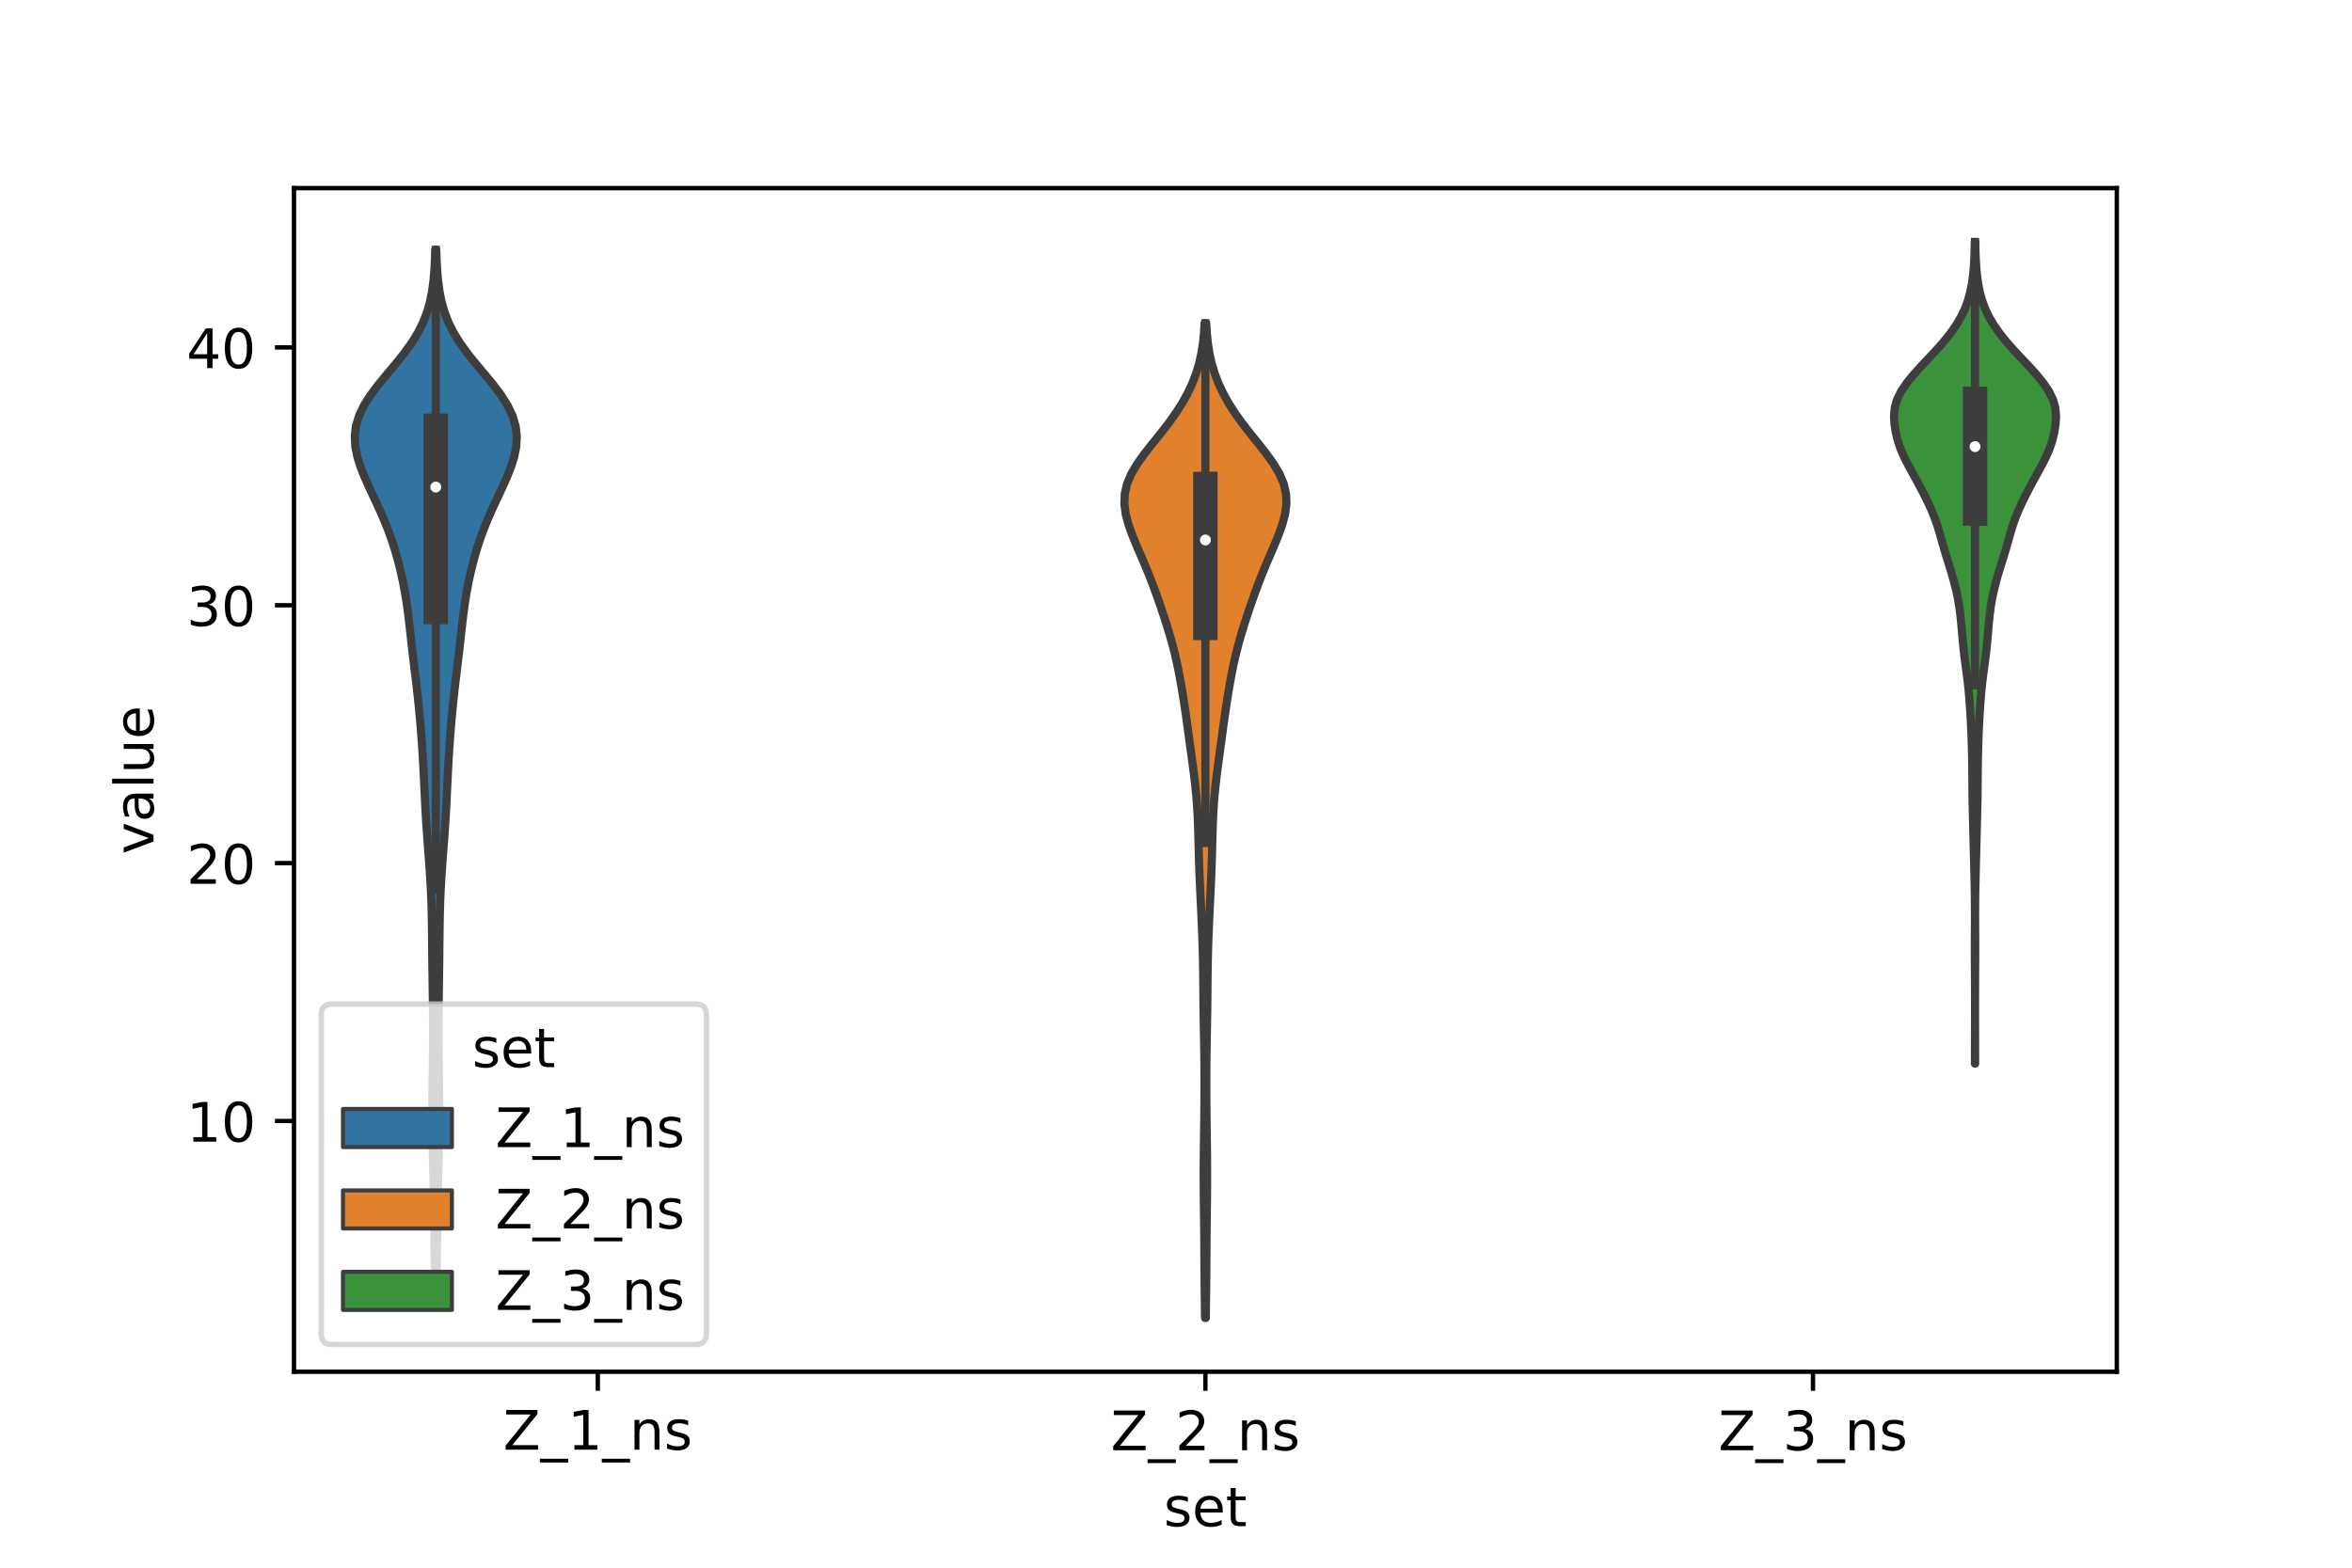 <?xml version="1.0" encoding="utf-8" standalone="no"?>
<!DOCTYPE svg PUBLIC "-//W3C//DTD SVG 1.1//EN"
  "http://www.w3.org/Graphics/SVG/1.1/DTD/svg11.dtd">
<!-- Created with matplotlib (https://matplotlib.org/) -->
<svg height="288pt" version="1.1" viewBox="0 0 432 288" width="432pt" xmlns="http://www.w3.org/2000/svg" xmlns:xlink="http://www.w3.org/1999/xlink">
 <defs>
  <style type="text/css">*{stroke-linecap:butt;stroke-linejoin:round;}</style>
 </defs>
 <g id="figure_1">
  <g id="patch_1">
   <path d="M 0 288 
L 432 288 
L 432 0 
L 0 0 
z
" style="fill:#ffffff;"/>
  </g>
  <g id="axes_1">
   <g id="patch_2">
    <path d="M 54 252 
L 388.8 252 
L 388.8 34.56 
L 54 34.56 
z
" style="fill:#ffffff;"/>
   </g>
   <g id="PolyCollection_1">
    <defs>
     <path d="M 80.168 -53.686 
L 79.912 -53.686 
L 79.876 -55.589 
L 79.841 -57.492 
L 79.81 -59.395 
L 79.782 -61.298 
L 79.757 -63.202 
L 79.732 -65.105 
L 79.703 -67.008 
L 79.668 -68.911 
L 79.627 -70.814 
L 79.58 -72.718 
L 79.532 -74.621 
L 79.487 -76.524 
L 79.45 -78.427 
L 79.424 -80.33 
L 79.409 -82.234 
L 79.407 -84.137 
L 79.416 -86.04 
L 79.434 -87.943 
L 79.459 -89.846 
L 79.487 -91.75 
L 79.514 -93.653 
L 79.535 -95.556 
L 79.547 -97.459 
L 79.548 -99.362 
L 79.538 -101.265 
L 79.518 -103.169 
L 79.493 -105.072 
L 79.464 -106.975 
L 79.437 -108.878 
L 79.412 -110.781 
L 79.39 -112.685 
L 79.372 -114.588 
L 79.352 -116.491 
L 79.328 -118.394 
L 79.291 -120.297 
L 79.236 -122.201 
L 79.16 -124.104 
L 79.06 -126.007 
L 78.94 -127.91 
L 78.805 -129.813 
L 78.661 -131.717 
L 78.517 -133.62 
L 78.379 -135.523 
L 78.253 -137.426 
L 78.142 -139.329 
L 78.045 -141.233 
L 77.955 -143.136 
L 77.865 -145.039 
L 77.769 -146.942 
L 77.662 -148.845 
L 77.541 -150.749 
L 77.406 -152.652 
L 77.255 -154.555 
L 77.089 -156.458 
L 76.906 -158.361 
L 76.706 -160.265 
L 76.49 -162.168 
L 76.262 -164.071 
L 76.031 -165.974 
L 75.804 -167.877 
L 75.586 -169.781 
L 75.376 -171.684 
L 75.163 -173.587 
L 74.933 -175.49 
L 74.668 -177.393 
L 74.358 -179.296 
L 73.995 -181.2 
L 73.577 -183.103 
L 73.101 -185.006 
L 72.561 -186.909 
L 71.948 -188.812 
L 71.255 -190.716 
L 70.484 -192.619 
L 69.645 -194.522 
L 68.763 -196.425 
L 67.872 -198.328 
L 67.017 -200.232 
L 66.254 -202.135 
L 65.647 -204.038 
L 65.262 -205.941 
L 65.16 -207.844 
L 65.385 -209.748 
L 65.958 -211.651 
L 66.87 -213.554 
L 68.079 -215.457 
L 69.514 -217.36 
L 71.083 -219.264 
L 72.681 -221.167 
L 74.21 -223.07 
L 75.589 -224.973 
L 76.764 -226.876 
L 77.715 -228.78 
L 78.447 -230.683 
L 78.984 -232.586 
L 79.361 -234.489 
L 79.616 -236.392 
L 79.781 -238.296 
L 79.885 -240.199 
L 79.948 -242.102 
L 80.132 -242.102 
L 80.132 -242.102 
L 80.195 -240.199 
L 80.299 -238.296 
L 80.464 -236.392 
L 80.719 -234.489 
L 81.096 -232.586 
L 81.633 -230.683 
L 82.365 -228.78 
L 83.316 -226.876 
L 84.491 -224.973 
L 85.87 -223.07 
L 87.399 -221.167 
L 88.997 -219.264 
L 90.566 -217.36 
L 92.001 -215.457 
L 93.21 -213.554 
L 94.122 -211.651 
L 94.695 -209.748 
L 94.92 -207.844 
L 94.818 -205.941 
L 94.433 -204.038 
L 93.826 -202.135 
L 93.063 -200.232 
L 92.208 -198.328 
L 91.317 -196.425 
L 90.435 -194.522 
L 89.596 -192.619 
L 88.825 -190.716 
L 88.132 -188.812 
L 87.519 -186.909 
L 86.979 -185.006 
L 86.503 -183.103 
L 86.085 -181.2 
L 85.722 -179.296 
L 85.412 -177.393 
L 85.147 -175.49 
L 84.917 -173.587 
L 84.704 -171.684 
L 84.494 -169.781 
L 84.276 -167.877 
L 84.049 -165.974 
L 83.818 -164.071 
L 83.59 -162.168 
L 83.374 -160.265 
L 83.174 -158.361 
L 82.991 -156.458 
L 82.825 -154.555 
L 82.674 -152.652 
L 82.539 -150.749 
L 82.418 -148.845 
L 82.311 -146.942 
L 82.215 -145.039 
L 82.125 -143.136 
L 82.035 -141.233 
L 81.938 -139.329 
L 81.827 -137.426 
L 81.701 -135.523 
L 81.563 -133.62 
L 81.419 -131.717 
L 81.275 -129.813 
L 81.14 -127.91 
L 81.02 -126.007 
L 80.92 -124.104 
L 80.844 -122.201 
L 80.789 -120.297 
L 80.752 -118.394 
L 80.728 -116.491 
L 80.708 -114.588 
L 80.69 -112.685 
L 80.668 -110.781 
L 80.643 -108.878 
L 80.616 -106.975 
L 80.587 -105.072 
L 80.562 -103.169 
L 80.542 -101.265 
L 80.532 -99.362 
L 80.533 -97.459 
L 80.545 -95.556 
L 80.566 -93.653 
L 80.593 -91.75 
L 80.621 -89.846 
L 80.646 -87.943 
L 80.664 -86.04 
L 80.673 -84.137 
L 80.671 -82.234 
L 80.656 -80.33 
L 80.63 -78.427 
L 80.593 -76.524 
L 80.548 -74.621 
L 80.5 -72.718 
L 80.453 -70.814 
L 80.412 -68.911 
L 80.377 -67.008 
L 80.348 -65.105 
L 80.323 -63.202 
L 80.298 -61.298 
L 80.27 -59.395 
L 80.239 -57.492 
L 80.204 -55.589 
L 80.168 -53.686 
z
" id="m2bd109e866" style="stroke:#3d3d3d;stroke-width:1.5;"/>
    </defs>
    <g clip-path="url(#p21cbd5dd85)">
     <use style="fill:#3274a1;stroke:#3d3d3d;stroke-width:1.5;" x="0" xlink:href="#m2bd109e866" y="288"/>
    </g>
   </g>
   <g id="PolyCollection_2">
    <defs>
     <path d="M 221.474 -45.884 
L 221.326 -45.884 
L 221.304 -47.729 
L 221.281 -49.575 
L 221.26 -51.421 
L 221.242 -53.267 
L 221.227 -55.112 
L 221.216 -56.958 
L 221.205 -58.804 
L 221.193 -60.65 
L 221.177 -62.495 
L 221.155 -64.341 
L 221.131 -66.187 
L 221.109 -68.033 
L 221.093 -69.879 
L 221.086 -71.724 
L 221.09 -73.57 
L 221.103 -75.416 
L 221.123 -77.262 
L 221.147 -79.107 
L 221.173 -80.953 
L 221.196 -82.799 
L 221.214 -84.645 
L 221.227 -86.49 
L 221.233 -88.336 
L 221.232 -90.182 
L 221.224 -92.028 
L 221.207 -93.873 
L 221.182 -95.719 
L 221.149 -97.565 
L 221.113 -99.411 
L 221.08 -101.256 
L 221.054 -103.102 
L 221.034 -104.948 
L 221.019 -106.794 
L 221.001 -108.639 
L 220.977 -110.485 
L 220.942 -112.331 
L 220.893 -114.177 
L 220.829 -116.022 
L 220.753 -117.868 
L 220.669 -119.714 
L 220.581 -121.56 
L 220.493 -123.406 
L 220.408 -125.251 
L 220.329 -127.097 
L 220.26 -128.943 
L 220.202 -130.789 
L 220.153 -132.634 
L 220.107 -134.48 
L 220.051 -136.326 
L 219.974 -138.172 
L 219.866 -140.017 
L 219.721 -141.863 
L 219.538 -143.709 
L 219.323 -145.555 
L 219.084 -147.4 
L 218.834 -149.246 
L 218.582 -151.092 
L 218.332 -152.938 
L 218.08 -154.783 
L 217.821 -156.629 
L 217.548 -158.475 
L 217.259 -160.321 
L 216.951 -162.166 
L 216.618 -164.012 
L 216.248 -165.858 
L 215.831 -167.704 
L 215.36 -169.549 
L 214.837 -171.395 
L 214.273 -173.241 
L 213.676 -175.087 
L 213.054 -176.933 
L 212.407 -178.778 
L 211.727 -180.624 
L 211.008 -182.47 
L 210.247 -184.316 
L 209.456 -186.161 
L 208.662 -188.007 
L 207.91 -189.853 
L 207.255 -191.699 
L 206.767 -193.544 
L 206.52 -195.39 
L 206.583 -197.236 
L 207.001 -199.082 
L 207.777 -200.927 
L 208.867 -202.773 
L 210.189 -204.619 
L 211.641 -206.465 
L 213.126 -208.31 
L 214.562 -210.156 
L 215.892 -212.002 
L 217.082 -213.848 
L 218.114 -215.693 
L 218.984 -217.539 
L 219.693 -219.385 
L 220.247 -221.231 
L 220.658 -223.076 
L 220.947 -224.922 
L 221.137 -226.768 
L 221.254 -228.614 
L 221.546 -228.614 
L 221.546 -228.614 
L 221.663 -226.768 
L 221.853 -224.922 
L 222.142 -223.076 
L 222.553 -221.231 
L 223.107 -219.385 
L 223.816 -217.539 
L 224.686 -215.693 
L 225.718 -213.848 
L 226.908 -212.002 
L 228.238 -210.156 
L 229.674 -208.31 
L 231.159 -206.465 
L 232.611 -204.619 
L 233.933 -202.773 
L 235.023 -200.927 
L 235.799 -199.082 
L 236.217 -197.236 
L 236.28 -195.39 
L 236.033 -193.544 
L 235.545 -191.699 
L 234.89 -189.853 
L 234.138 -188.007 
L 233.344 -186.161 
L 232.553 -184.316 
L 231.792 -182.47 
L 231.073 -180.624 
L 230.393 -178.778 
L 229.746 -176.933 
L 229.124 -175.087 
L 228.527 -173.241 
L 227.963 -171.395 
L 227.44 -169.549 
L 226.969 -167.704 
L 226.552 -165.858 
L 226.182 -164.012 
L 225.849 -162.166 
L 225.541 -160.321 
L 225.252 -158.475 
L 224.979 -156.629 
L 224.72 -154.783 
L 224.468 -152.938 
L 224.218 -151.092 
L 223.966 -149.246 
L 223.716 -147.4 
L 223.477 -145.555 
L 223.262 -143.709 
L 223.079 -141.863 
L 222.934 -140.017 
L 222.826 -138.172 
L 222.749 -136.326 
L 222.693 -134.48 
L 222.647 -132.634 
L 222.598 -130.789 
L 222.54 -128.943 
L 222.471 -127.097 
L 222.392 -125.251 
L 222.307 -123.406 
L 222.219 -121.56 
L 222.131 -119.714 
L 222.047 -117.868 
L 221.971 -116.022 
L 221.907 -114.177 
L 221.858 -112.331 
L 221.823 -110.485 
L 221.799 -108.639 
L 221.781 -106.794 
L 221.766 -104.948 
L 221.746 -103.102 
L 221.72 -101.256 
L 221.687 -99.411 
L 221.651 -97.565 
L 221.618 -95.719 
L 221.593 -93.873 
L 221.576 -92.028 
L 221.568 -90.182 
L 221.567 -88.336 
L 221.573 -86.49 
L 221.586 -84.645 
L 221.604 -82.799 
L 221.627 -80.953 
L 221.653 -79.107 
L 221.677 -77.262 
L 221.697 -75.416 
L 221.71 -73.57 
L 221.714 -71.724 
L 221.707 -69.879 
L 221.691 -68.033 
L 221.669 -66.187 
L 221.645 -64.341 
L 221.623 -62.495 
L 221.607 -60.65 
L 221.595 -58.804 
L 221.584 -56.958 
L 221.573 -55.112 
L 221.558 -53.267 
L 221.54 -51.421 
L 221.519 -49.575 
L 221.496 -47.729 
L 221.474 -45.884 
z
" id="m3cfdaa5c22" style="stroke:#3d3d3d;stroke-width:1.5;"/>
    </defs>
    <g clip-path="url(#p21cbd5dd85)">
     <use style="fill:#e1812c;stroke:#3d3d3d;stroke-width:1.5;" x="0" xlink:href="#m3cfdaa5c22" y="288"/>
    </g>
   </g>
   <g id="PolyCollection_3">
    <defs>
     <path d="M 362.779 -92.602 
L 362.741 -92.602 
L 362.742 -94.127 
L 362.746 -95.652 
L 362.751 -97.177 
L 362.755 -98.702 
L 362.758 -100.226 
L 362.759 -101.751 
L 362.759 -103.276 
L 362.758 -104.801 
L 362.755 -106.325 
L 362.75 -107.85 
L 362.742 -109.375 
L 362.732 -110.9 
L 362.724 -112.425 
L 362.721 -113.949 
L 362.725 -115.474 
L 362.733 -116.999 
L 362.741 -118.524 
L 362.744 -120.049 
L 362.74 -121.573 
L 362.726 -123.098 
L 362.703 -124.623 
L 362.673 -126.148 
L 362.639 -127.672 
L 362.601 -129.197 
L 362.562 -130.722 
L 362.522 -132.247 
L 362.483 -133.772 
L 362.446 -135.296 
L 362.409 -136.821 
L 362.372 -138.346 
L 362.335 -139.871 
L 362.305 -141.396 
L 362.285 -142.92 
L 362.273 -144.445 
L 362.262 -145.97 
L 362.245 -147.495 
L 362.22 -149.02 
L 362.186 -150.544 
L 362.142 -152.069 
L 362.085 -153.594 
L 362.013 -155.119 
L 361.925 -156.643 
L 361.825 -158.168 
L 361.713 -159.693 
L 361.582 -161.218 
L 361.421 -162.743 
L 361.229 -164.267 
L 361.022 -165.792 
L 360.822 -167.317 
L 360.647 -168.842 
L 360.498 -170.367 
L 360.366 -171.891 
L 360.232 -173.416 
L 360.078 -174.941 
L 359.881 -176.466 
L 359.625 -177.99 
L 359.304 -179.515 
L 358.923 -181.04 
L 358.492 -182.565 
L 358.028 -184.09 
L 357.553 -185.614 
L 357.091 -187.139 
L 356.655 -188.664 
L 356.225 -190.189 
L 355.755 -191.714 
L 355.202 -193.238 
L 354.555 -194.763 
L 353.832 -196.288 
L 353.058 -197.813 
L 352.249 -199.338 
L 351.414 -200.862 
L 350.577 -202.387 
L 349.792 -203.912 
L 349.12 -205.437 
L 348.595 -206.961 
L 348.217 -208.486 
L 347.971 -210.011 
L 347.88 -211.536 
L 348.011 -213.061 
L 348.438 -214.585 
L 349.186 -216.11 
L 350.216 -217.635 
L 351.454 -219.16 
L 352.826 -220.685 
L 354.261 -222.209 
L 355.687 -223.734 
L 357.035 -225.259 
L 358.255 -226.784 
L 359.319 -228.308 
L 360.212 -229.833 
L 360.933 -231.358 
L 361.489 -232.883 
L 361.901 -234.408 
L 362.196 -235.932 
L 362.402 -237.457 
L 362.541 -238.982 
L 362.631 -240.507 
L 362.684 -242.032 
L 362.715 -243.556 
L 362.805 -243.556 
L 362.805 -243.556 
L 362.836 -242.032 
L 362.889 -240.507 
L 362.979 -238.982 
L 363.118 -237.457 
L 363.324 -235.932 
L 363.619 -234.408 
L 364.031 -232.883 
L 364.587 -231.358 
L 365.308 -229.833 
L 366.201 -228.308 
L 367.265 -226.784 
L 368.485 -225.259 
L 369.833 -223.734 
L 371.259 -222.209 
L 372.694 -220.685 
L 374.066 -219.16 
L 375.304 -217.635 
L 376.334 -216.11 
L 377.082 -214.585 
L 377.509 -213.061 
L 377.64 -211.536 
L 377.549 -210.011 
L 377.303 -208.486 
L 376.925 -206.961 
L 376.4 -205.437 
L 375.728 -203.912 
L 374.943 -202.387 
L 374.106 -200.862 
L 373.271 -199.338 
L 372.462 -197.813 
L 371.688 -196.288 
L 370.965 -194.763 
L 370.318 -193.238 
L 369.765 -191.714 
L 369.295 -190.189 
L 368.865 -188.664 
L 368.429 -187.139 
L 367.967 -185.614 
L 367.492 -184.09 
L 367.028 -182.565 
L 366.597 -181.04 
L 366.216 -179.515 
L 365.895 -177.99 
L 365.639 -176.466 
L 365.442 -174.941 
L 365.288 -173.416 
L 365.154 -171.891 
L 365.022 -170.367 
L 364.873 -168.842 
L 364.698 -167.317 
L 364.498 -165.792 
L 364.291 -164.267 
L 364.099 -162.743 
L 363.938 -161.218 
L 363.807 -159.693 
L 363.695 -158.168 
L 363.595 -156.643 
L 363.507 -155.119 
L 363.435 -153.594 
L 363.378 -152.069 
L 363.334 -150.544 
L 363.3 -149.02 
L 363.275 -147.495 
L 363.258 -145.97 
L 363.247 -144.445 
L 363.235 -142.92 
L 363.215 -141.396 
L 363.185 -139.871 
L 363.148 -138.346 
L 363.111 -136.821 
L 363.074 -135.296 
L 363.037 -133.772 
L 362.998 -132.247 
L 362.958 -130.722 
L 362.919 -129.197 
L 362.881 -127.672 
L 362.847 -126.148 
L 362.817 -124.623 
L 362.794 -123.098 
L 362.78 -121.573 
L 362.776 -120.049 
L 362.779 -118.524 
L 362.787 -116.999 
L 362.795 -115.474 
L 362.799 -113.949 
L 362.796 -112.425 
L 362.788 -110.9 
L 362.778 -109.375 
L 362.77 -107.85 
L 362.765 -106.325 
L 362.762 -104.801 
L 362.761 -103.276 
L 362.761 -101.751 
L 362.762 -100.226 
L 362.765 -98.702 
L 362.769 -97.177 
L 362.774 -95.652 
L 362.778 -94.127 
L 362.779 -92.602 
z
" id="m12e191d9c4" style="stroke:#3d3d3d;stroke-width:1.5;"/>
    </defs>
    <g clip-path="url(#p21cbd5dd85)">
     <use style="fill:#3a923a;stroke:#3d3d3d;stroke-width:1.5;" x="0" xlink:href="#m12e191d9c4" y="288"/>
    </g>
   </g>
   <g id="patch_3">
    <path clip-path="url(#p21cbd5dd85)" d="M 109.8 253.306 
L 109.8 253.306 
L 109.8 253.306 
L 109.8 253.306 
z
" style="fill:#3274a1;stroke:#3d3d3d;stroke-linejoin:miter;stroke-width:0.75;"/>
   </g>
   <g id="patch_4">
    <path clip-path="url(#p21cbd5dd85)" d="M 109.8 253.306 
L 109.8 253.306 
L 109.8 253.306 
L 109.8 253.306 
z
" style="fill:#e1812c;stroke:#3d3d3d;stroke-linejoin:miter;stroke-width:0.75;"/>
   </g>
   <g id="patch_5">
    <path clip-path="url(#p21cbd5dd85)" d="M 109.8 253.306 
L 109.8 253.306 
L 109.8 253.306 
L 109.8 253.306 
z
" style="fill:#3a923a;stroke:#3d3d3d;stroke-linejoin:miter;stroke-width:0.75;"/>
   </g>
   <g id="matplotlib.axis_1">
    <g id="xtick_1">
     <g id="line2d_1">
      <defs>
       <path d="M 0 0 
L 0 3.5 
" id="me34a956143" style="stroke:#000000;stroke-width:0.8;"/>
      </defs>
      <g>
       <use style="stroke:#000000;stroke-width:0.8;" x="109.8" xlink:href="#me34a956143" y="252"/>
      </g>
     </g>
     <g id="text_1">
      <!-- Z_1_ns -->
      <g transform="translate(92.42 266.32)scale(0.1 -0.1)">
       <defs>
        <path d="M 5.609 72.906 
L 62.891 72.906 
L 62.891 65.375 
L 16.797 8.297 
L 64.016 8.297 
L 64.016 0 
L 4.5 0 
L 4.5 7.516 
L 50.594 64.594 
L 5.609 64.594 
z
" id="DejaVuSans-90"/>
        <path d="M 50.984 -16.609 
L 50.984 -23.578 
L -0.984 -23.578 
L -0.984 -16.609 
z
" id="DejaVuSans-95"/>
        <path d="M 12.406 8.297 
L 28.516 8.297 
L 28.516 63.922 
L 10.984 60.406 
L 10.984 69.391 
L 28.422 72.906 
L 38.281 72.906 
L 38.281 8.297 
L 54.391 8.297 
L 54.391 0 
L 12.406 0 
z
" id="DejaVuSans-49"/>
        <path d="M 54.891 33.016 
L 54.891 0 
L 45.906 0 
L 45.906 32.719 
Q 45.906 40.484 42.875 44.328 
Q 39.844 48.188 33.797 48.188 
Q 26.516 48.188 22.312 43.547 
Q 18.109 38.922 18.109 30.906 
L 18.109 0 
L 9.078 0 
L 9.078 54.688 
L 18.109 54.688 
L 18.109 46.188 
Q 21.344 51.125 25.703 53.562 
Q 30.078 56 35.797 56 
Q 45.219 56 50.047 50.172 
Q 54.891 44.344 54.891 33.016 
z
" id="DejaVuSans-110"/>
        <path d="M 44.281 53.078 
L 44.281 44.578 
Q 40.484 46.531 36.375 47.5 
Q 32.281 48.484 27.875 48.484 
Q 21.188 48.484 17.844 46.438 
Q 14.5 44.391 14.5 40.281 
Q 14.5 37.156 16.891 35.375 
Q 19.281 33.594 26.516 31.984 
L 29.594 31.297 
Q 39.156 29.25 43.188 25.516 
Q 47.219 21.781 47.219 15.094 
Q 47.219 7.469 41.188 3.016 
Q 35.156 -1.422 24.609 -1.422 
Q 20.219 -1.422 15.453 -0.562 
Q 10.688 0.297 5.422 2 
L 5.422 11.281 
Q 10.406 8.688 15.234 7.391 
Q 20.062 6.109 24.812 6.109 
Q 31.156 6.109 34.562 8.281 
Q 37.984 10.453 37.984 14.406 
Q 37.984 18.062 35.516 20.016 
Q 33.062 21.969 24.703 23.781 
L 21.578 24.516 
Q 13.234 26.266 9.516 29.906 
Q 5.812 33.547 5.812 39.891 
Q 5.812 47.609 11.281 51.797 
Q 16.75 56 26.812 56 
Q 31.781 56 36.172 55.266 
Q 40.578 54.547 44.281 53.078 
z
" id="DejaVuSans-115"/>
       </defs>
       <use xlink:href="#DejaVuSans-90"/>
       <use x="68.506" xlink:href="#DejaVuSans-95"/>
       <use x="118.506" xlink:href="#DejaVuSans-49"/>
       <use x="182.129" xlink:href="#DejaVuSans-95"/>
       <use x="232.129" xlink:href="#DejaVuSans-110"/>
       <use x="295.508" xlink:href="#DejaVuSans-115"/>
      </g>
     </g>
    </g>
    <g id="xtick_2">
     <g id="line2d_2">
      <g>
       <use style="stroke:#000000;stroke-width:0.8;" x="221.4" xlink:href="#me34a956143" y="252"/>
      </g>
     </g>
     <g id="text_2">
      <!-- Z_2_ns -->
      <g transform="translate(204.02 266.422)scale(0.1 -0.1)">
       <defs>
        <path d="M 19.188 8.297 
L 53.609 8.297 
L 53.609 0 
L 7.328 0 
L 7.328 8.297 
Q 12.938 14.109 22.625 23.891 
Q 32.328 33.688 34.812 36.531 
Q 39.547 41.844 41.422 45.531 
Q 43.312 49.219 43.312 52.781 
Q 43.312 58.594 39.234 62.25 
Q 35.156 65.922 28.609 65.922 
Q 23.969 65.922 18.812 64.312 
Q 13.672 62.703 7.812 59.422 
L 7.812 69.391 
Q 13.766 71.781 18.938 73 
Q 24.125 74.219 28.422 74.219 
Q 39.75 74.219 46.484 68.547 
Q 53.219 62.891 53.219 53.422 
Q 53.219 48.922 51.531 44.891 
Q 49.859 40.875 45.406 35.406 
Q 44.188 33.984 37.641 27.219 
Q 31.109 20.453 19.188 8.297 
z
" id="DejaVuSans-50"/>
       </defs>
       <use xlink:href="#DejaVuSans-90"/>
       <use x="68.506" xlink:href="#DejaVuSans-95"/>
       <use x="118.506" xlink:href="#DejaVuSans-50"/>
       <use x="182.129" xlink:href="#DejaVuSans-95"/>
       <use x="232.129" xlink:href="#DejaVuSans-110"/>
       <use x="295.508" xlink:href="#DejaVuSans-115"/>
      </g>
     </g>
    </g>
    <g id="xtick_3">
     <g id="line2d_3">
      <g>
       <use style="stroke:#000000;stroke-width:0.8;" x="333" xlink:href="#me34a956143" y="252"/>
      </g>
     </g>
     <g id="text_3">
      <!-- Z_3_ns -->
      <g transform="translate(315.62 266.422)scale(0.1 -0.1)">
       <defs>
        <path d="M 40.578 39.312 
Q 47.656 37.797 51.625 33 
Q 55.609 28.219 55.609 21.188 
Q 55.609 10.406 48.188 4.484 
Q 40.766 -1.422 27.094 -1.422 
Q 22.516 -1.422 17.656 -0.516 
Q 12.797 0.391 7.625 2.203 
L 7.625 11.719 
Q 11.719 9.328 16.594 8.109 
Q 21.484 6.891 26.812 6.891 
Q 36.078 6.891 40.938 10.547 
Q 45.797 14.203 45.797 21.188 
Q 45.797 27.641 41.281 31.266 
Q 36.766 34.906 28.719 34.906 
L 20.219 34.906 
L 20.219 43.016 
L 29.109 43.016 
Q 36.375 43.016 40.234 45.922 
Q 44.094 48.828 44.094 54.297 
Q 44.094 59.906 40.109 62.906 
Q 36.141 65.922 28.719 65.922 
Q 24.656 65.922 20.016 65.031 
Q 15.375 64.156 9.812 62.312 
L 9.812 71.094 
Q 15.438 72.656 20.344 73.438 
Q 25.25 74.219 29.594 74.219 
Q 40.828 74.219 47.359 69.109 
Q 53.906 64.016 53.906 55.328 
Q 53.906 49.266 50.438 45.094 
Q 46.969 40.922 40.578 39.312 
z
" id="DejaVuSans-51"/>
       </defs>
       <use xlink:href="#DejaVuSans-90"/>
       <use x="68.506" xlink:href="#DejaVuSans-95"/>
       <use x="118.506" xlink:href="#DejaVuSans-51"/>
       <use x="182.129" xlink:href="#DejaVuSans-95"/>
       <use x="232.129" xlink:href="#DejaVuSans-110"/>
       <use x="295.508" xlink:href="#DejaVuSans-115"/>
      </g>
     </g>
    </g>
    <g id="text_4">
     <!-- set -->
     <g transform="translate(213.759 280.378)scale(0.1 -0.1)">
      <defs>
       <path d="M 56.203 29.594 
L 56.203 25.203 
L 14.891 25.203 
Q 15.484 15.922 20.484 11.062 
Q 25.484 6.203 34.422 6.203 
Q 39.594 6.203 44.453 7.469 
Q 49.312 8.734 54.109 11.281 
L 54.109 2.781 
Q 49.266 0.734 44.188 -0.344 
Q 39.109 -1.422 33.891 -1.422 
Q 20.797 -1.422 13.156 6.188 
Q 5.516 13.812 5.516 26.812 
Q 5.516 40.234 12.766 48.109 
Q 20.016 56 32.328 56 
Q 43.359 56 49.781 48.891 
Q 56.203 41.797 56.203 29.594 
z
M 47.219 32.234 
Q 47.125 39.594 43.094 43.984 
Q 39.062 48.391 32.422 48.391 
Q 24.906 48.391 20.391 44.141 
Q 15.875 39.891 15.188 32.172 
z
" id="DejaVuSans-101"/>
       <path d="M 18.312 70.219 
L 18.312 54.688 
L 36.812 54.688 
L 36.812 47.703 
L 18.312 47.703 
L 18.312 18.016 
Q 18.312 11.328 20.141 9.422 
Q 21.969 7.516 27.594 7.516 
L 36.812 7.516 
L 36.812 0 
L 27.594 0 
Q 17.188 0 13.234 3.875 
Q 9.281 7.766 9.281 18.016 
L 9.281 47.703 
L 2.688 47.703 
L 2.688 54.688 
L 9.281 54.688 
L 9.281 70.219 
z
" id="DejaVuSans-116"/>
      </defs>
      <use xlink:href="#DejaVuSans-115"/>
      <use x="52.1" xlink:href="#DejaVuSans-101"/>
      <use x="113.623" xlink:href="#DejaVuSans-116"/>
     </g>
    </g>
   </g>
   <g id="matplotlib.axis_2">
    <g id="ytick_1">
     <g id="line2d_4">
      <defs>
       <path d="M 0 0 
L -3.5 0 
" id="m08134bf424" style="stroke:#000000;stroke-width:0.8;"/>
      </defs>
      <g>
       <use style="stroke:#000000;stroke-width:0.8;" x="54" xlink:href="#m08134bf424" y="205.935"/>
      </g>
     </g>
     <g id="text_5">
      <!-- 10 -->
      <g transform="translate(34.275 209.734)scale(0.1 -0.1)">
       <defs>
        <path d="M 31.781 66.406 
Q 24.172 66.406 20.328 58.906 
Q 16.5 51.422 16.5 36.375 
Q 16.5 21.391 20.328 13.891 
Q 24.172 6.391 31.781 6.391 
Q 39.453 6.391 43.281 13.891 
Q 47.125 21.391 47.125 36.375 
Q 47.125 51.422 43.281 58.906 
Q 39.453 66.406 31.781 66.406 
z
M 31.781 74.219 
Q 44.047 74.219 50.516 64.516 
Q 56.984 54.828 56.984 36.375 
Q 56.984 17.969 50.516 8.266 
Q 44.047 -1.422 31.781 -1.422 
Q 19.531 -1.422 13.062 8.266 
Q 6.594 17.969 6.594 36.375 
Q 6.594 54.828 13.062 64.516 
Q 19.531 74.219 31.781 74.219 
z
" id="DejaVuSans-48"/>
       </defs>
       <use xlink:href="#DejaVuSans-49"/>
       <use x="63.623" xlink:href="#DejaVuSans-48"/>
      </g>
     </g>
    </g>
    <g id="ytick_2">
     <g id="line2d_5">
      <g>
       <use style="stroke:#000000;stroke-width:0.8;" x="54" xlink:href="#m08134bf424" y="158.563"/>
      </g>
     </g>
     <g id="text_6">
      <!-- 20 -->
      <g transform="translate(34.275 162.362)scale(0.1 -0.1)">
       <use xlink:href="#DejaVuSans-50"/>
       <use x="63.623" xlink:href="#DejaVuSans-48"/>
      </g>
     </g>
    </g>
    <g id="ytick_3">
     <g id="line2d_6">
      <g>
       <use style="stroke:#000000;stroke-width:0.8;" x="54" xlink:href="#m08134bf424" y="111.191"/>
      </g>
     </g>
     <g id="text_7">
      <!-- 30 -->
      <g transform="translate(34.275 114.99)scale(0.1 -0.1)">
       <use xlink:href="#DejaVuSans-51"/>
       <use x="63.623" xlink:href="#DejaVuSans-48"/>
      </g>
     </g>
    </g>
    <g id="ytick_4">
     <g id="line2d_7">
      <g>
       <use style="stroke:#000000;stroke-width:0.8;" x="54" xlink:href="#m08134bf424" y="63.819"/>
      </g>
     </g>
     <g id="text_8">
      <!-- 40 -->
      <g transform="translate(34.275 67.619)scale(0.1 -0.1)">
       <defs>
        <path d="M 37.797 64.312 
L 12.891 25.391 
L 37.797 25.391 
z
M 35.203 72.906 
L 47.609 72.906 
L 47.609 25.391 
L 58.016 25.391 
L 58.016 17.188 
L 47.609 17.188 
L 47.609 0 
L 37.797 0 
L 37.797 17.188 
L 4.891 17.188 
L 4.891 26.703 
z
" id="DejaVuSans-52"/>
       </defs>
       <use xlink:href="#DejaVuSans-52"/>
       <use x="63.623" xlink:href="#DejaVuSans-48"/>
      </g>
     </g>
    </g>
    <g id="text_9">
     <!-- value -->
     <g transform="translate(28.195 156.938)rotate(-90)scale(0.1 -0.1)">
      <defs>
       <path d="M 2.984 54.688 
L 12.5 54.688 
L 29.594 8.797 
L 46.688 54.688 
L 56.203 54.688 
L 35.688 0 
L 23.484 0 
z
" id="DejaVuSans-118"/>
       <path d="M 34.281 27.484 
Q 23.391 27.484 19.188 25 
Q 14.984 22.516 14.984 16.5 
Q 14.984 11.719 18.141 8.906 
Q 21.297 6.109 26.703 6.109 
Q 34.188 6.109 38.703 11.406 
Q 43.219 16.703 43.219 25.484 
L 43.219 27.484 
z
M 52.203 31.203 
L 52.203 0 
L 43.219 0 
L 43.219 8.297 
Q 40.141 3.328 35.547 0.953 
Q 30.953 -1.422 24.312 -1.422 
Q 15.922 -1.422 10.953 3.297 
Q 6 8.016 6 15.922 
Q 6 25.141 12.172 29.828 
Q 18.359 34.516 30.609 34.516 
L 43.219 34.516 
L 43.219 35.406 
Q 43.219 41.609 39.141 45 
Q 35.062 48.391 27.688 48.391 
Q 23 48.391 18.547 47.266 
Q 14.109 46.141 10.016 43.891 
L 10.016 52.203 
Q 14.938 54.109 19.578 55.047 
Q 24.219 56 28.609 56 
Q 40.484 56 46.344 49.844 
Q 52.203 43.703 52.203 31.203 
z
" id="DejaVuSans-97"/>
       <path d="M 9.422 75.984 
L 18.406 75.984 
L 18.406 0 
L 9.422 0 
z
" id="DejaVuSans-108"/>
       <path d="M 8.5 21.578 
L 8.5 54.688 
L 17.484 54.688 
L 17.484 21.922 
Q 17.484 14.156 20.5 10.266 
Q 23.531 6.391 29.594 6.391 
Q 36.859 6.391 41.078 11.031 
Q 45.312 15.672 45.312 23.688 
L 45.312 54.688 
L 54.297 54.688 
L 54.297 0 
L 45.312 0 
L 45.312 8.406 
Q 42.047 3.422 37.719 1 
Q 33.406 -1.422 27.688 -1.422 
Q 18.266 -1.422 13.375 4.438 
Q 8.5 10.297 8.5 21.578 
z
M 31.109 56 
z
" id="DejaVuSans-117"/>
      </defs>
      <use xlink:href="#DejaVuSans-118"/>
      <use x="59.18" xlink:href="#DejaVuSans-97"/>
      <use x="120.459" xlink:href="#DejaVuSans-108"/>
      <use x="148.242" xlink:href="#DejaVuSans-117"/>
      <use x="211.621" xlink:href="#DejaVuSans-101"/>
     </g>
    </g>
   </g>
   <g id="line2d_8">
    <path clip-path="url(#p21cbd5dd85)" d="M 80.04 163.456 
L 80.04 45.898 
" style="fill:none;stroke:#3d3d3d;stroke-linecap:square;stroke-width:1.5;"/>
   </g>
   <g id="line2d_9">
    <path clip-path="url(#p21cbd5dd85)" d="M 80.04 112.435 
L 80.04 78.21 
" style="fill:none;stroke:#3d3d3d;stroke-linecap:square;stroke-width:4.5;"/>
   </g>
   <g id="line2d_10">
    <path clip-path="url(#p21cbd5dd85)" d="M 221.4 154.864 
L 221.4 59.386 
" style="fill:none;stroke:#3d3d3d;stroke-linecap:square;stroke-width:1.5;"/>
   </g>
   <g id="line2d_11">
    <path clip-path="url(#p21cbd5dd85)" d="M 221.4 115.349 
L 221.4 88.92 
" style="fill:none;stroke:#3d3d3d;stroke-linecap:square;stroke-width:4.5;"/>
   </g>
   <g id="line2d_12">
    <path clip-path="url(#p21cbd5dd85)" d="M 362.76 125.886 
L 362.76 44.444 
" style="fill:none;stroke:#3d3d3d;stroke-linecap:square;stroke-width:1.5;"/>
   </g>
   <g id="line2d_13">
    <path clip-path="url(#p21cbd5dd85)" d="M 362.76 94.356 
L 362.76 73.285 
" style="fill:none;stroke:#3d3d3d;stroke-linecap:square;stroke-width:4.5;"/>
   </g>
   <g id="patch_6">
    <path d="M 54 252 
L 54 34.56 
" style="fill:none;stroke:#000000;stroke-linecap:square;stroke-linejoin:miter;stroke-width:0.8;"/>
   </g>
   <g id="patch_7">
    <path d="M 388.8 252 
L 388.8 34.56 
" style="fill:none;stroke:#000000;stroke-linecap:square;stroke-linejoin:miter;stroke-width:0.8;"/>
   </g>
   <g id="patch_8">
    <path d="M 54 252 
L 388.8 252 
" style="fill:none;stroke:#000000;stroke-linecap:square;stroke-linejoin:miter;stroke-width:0.8;"/>
   </g>
   <g id="patch_9">
    <path d="M 54 34.56 
L 388.8 34.56 
" style="fill:none;stroke:#000000;stroke-linecap:square;stroke-linejoin:miter;stroke-width:0.8;"/>
   </g>
   <g id="PathCollection_1">
    <defs>
     <path d="M 0 1.5 
C 0.398 1.5 0.779 1.342 1.061 1.061 
C 1.342 0.779 1.5 0.398 1.5 0 
C 1.5 -0.398 1.342 -0.779 1.061 -1.061 
C 0.779 -1.342 0.398 -1.5 0 -1.5 
C -0.398 -1.5 -0.779 -1.342 -1.061 -1.061 
C -1.342 -0.779 -1.5 -0.398 -1.5 0 
C -1.5 0.398 -1.342 0.779 -1.061 1.061 
C -0.779 1.342 -0.398 1.5 0 1.5 
z
" id="mdb53e07efb" style="stroke:#3d3d3d;"/>
    </defs>
    <g clip-path="url(#p21cbd5dd85)">
     <use style="fill:#ffffff;stroke:#3d3d3d;" x="80.04" xlink:href="#mdb53e07efb" y="89.479"/>
    </g>
   </g>
   <g id="PathCollection_2">
    <g clip-path="url(#p21cbd5dd85)">
     <use style="fill:#ffffff;stroke:#3d3d3d;" x="221.4" xlink:href="#mdb53e07efb" y="99.2"/>
    </g>
   </g>
   <g id="PathCollection_3">
    <g clip-path="url(#p21cbd5dd85)">
     <use style="fill:#ffffff;stroke:#3d3d3d;" x="362.76" xlink:href="#mdb53e07efb" y="82.044"/>
    </g>
   </g>
   <g id="legend_1">
    <g id="patch_10">
     <path d="M 61 247 
L 127.759 247 
Q 129.759 247 129.759 245 
L 129.759 186.453 
Q 129.759 184.453 127.759 184.453 
L 61 184.453 
Q 59 184.453 59 186.453 
L 59 245 
Q 59 247 61 247 
z
" style="fill:#ffffff;opacity:0.8;stroke:#cccccc;stroke-linejoin:miter;"/>
    </g>
    <g id="text_10">
     <!-- set -->
     <g transform="translate(86.738 196.052)scale(0.1 -0.1)">
      <use xlink:href="#DejaVuSans-115"/>
      <use x="52.1" xlink:href="#DejaVuSans-101"/>
      <use x="113.623" xlink:href="#DejaVuSans-116"/>
     </g>
    </g>
    <g id="patch_11">
     <path d="M 63 210.73 
L 83 210.73 
L 83 203.73 
L 63 203.73 
z
" style="fill:#3274a1;stroke:#3d3d3d;stroke-linejoin:miter;stroke-width:0.75;"/>
    </g>
    <g id="text_11">
     <!-- Z_1_ns -->
     <g transform="translate(91 210.73)scale(0.1 -0.1)">
      <use xlink:href="#DejaVuSans-90"/>
      <use x="68.506" xlink:href="#DejaVuSans-95"/>
      <use x="118.506" xlink:href="#DejaVuSans-49"/>
      <use x="182.129" xlink:href="#DejaVuSans-95"/>
      <use x="232.129" xlink:href="#DejaVuSans-110"/>
      <use x="295.508" xlink:href="#DejaVuSans-115"/>
     </g>
    </g>
    <g id="patch_12">
     <path d="M 63 225.686 
L 83 225.686 
L 83 218.686 
L 63 218.686 
z
" style="fill:#e1812c;stroke:#3d3d3d;stroke-linejoin:miter;stroke-width:0.75;"/>
    </g>
    <g id="text_12">
     <!-- Z_2_ns -->
     <g transform="translate(91 225.686)scale(0.1 -0.1)">
      <use xlink:href="#DejaVuSans-90"/>
      <use x="68.506" xlink:href="#DejaVuSans-95"/>
      <use x="118.506" xlink:href="#DejaVuSans-50"/>
      <use x="182.129" xlink:href="#DejaVuSans-95"/>
      <use x="232.129" xlink:href="#DejaVuSans-110"/>
      <use x="295.508" xlink:href="#DejaVuSans-115"/>
     </g>
    </g>
    <g id="patch_13">
     <path d="M 63 240.642 
L 83 240.642 
L 83 233.642 
L 63 233.642 
z
" style="fill:#3a923a;stroke:#3d3d3d;stroke-linejoin:miter;stroke-width:0.75;"/>
    </g>
    <g id="text_13">
     <!-- Z_3_ns -->
     <g transform="translate(91 240.642)scale(0.1 -0.1)">
      <use xlink:href="#DejaVuSans-90"/>
      <use x="68.506" xlink:href="#DejaVuSans-95"/>
      <use x="118.506" xlink:href="#DejaVuSans-51"/>
      <use x="182.129" xlink:href="#DejaVuSans-95"/>
      <use x="232.129" xlink:href="#DejaVuSans-110"/>
      <use x="295.508" xlink:href="#DejaVuSans-115"/>
     </g>
    </g>
   </g>
  </g>
 </g>
 <defs>
  <clipPath id="p21cbd5dd85">
   <rect height="217.44" width="334.8" x="54" y="34.56"/>
  </clipPath>
 </defs>
</svg>
